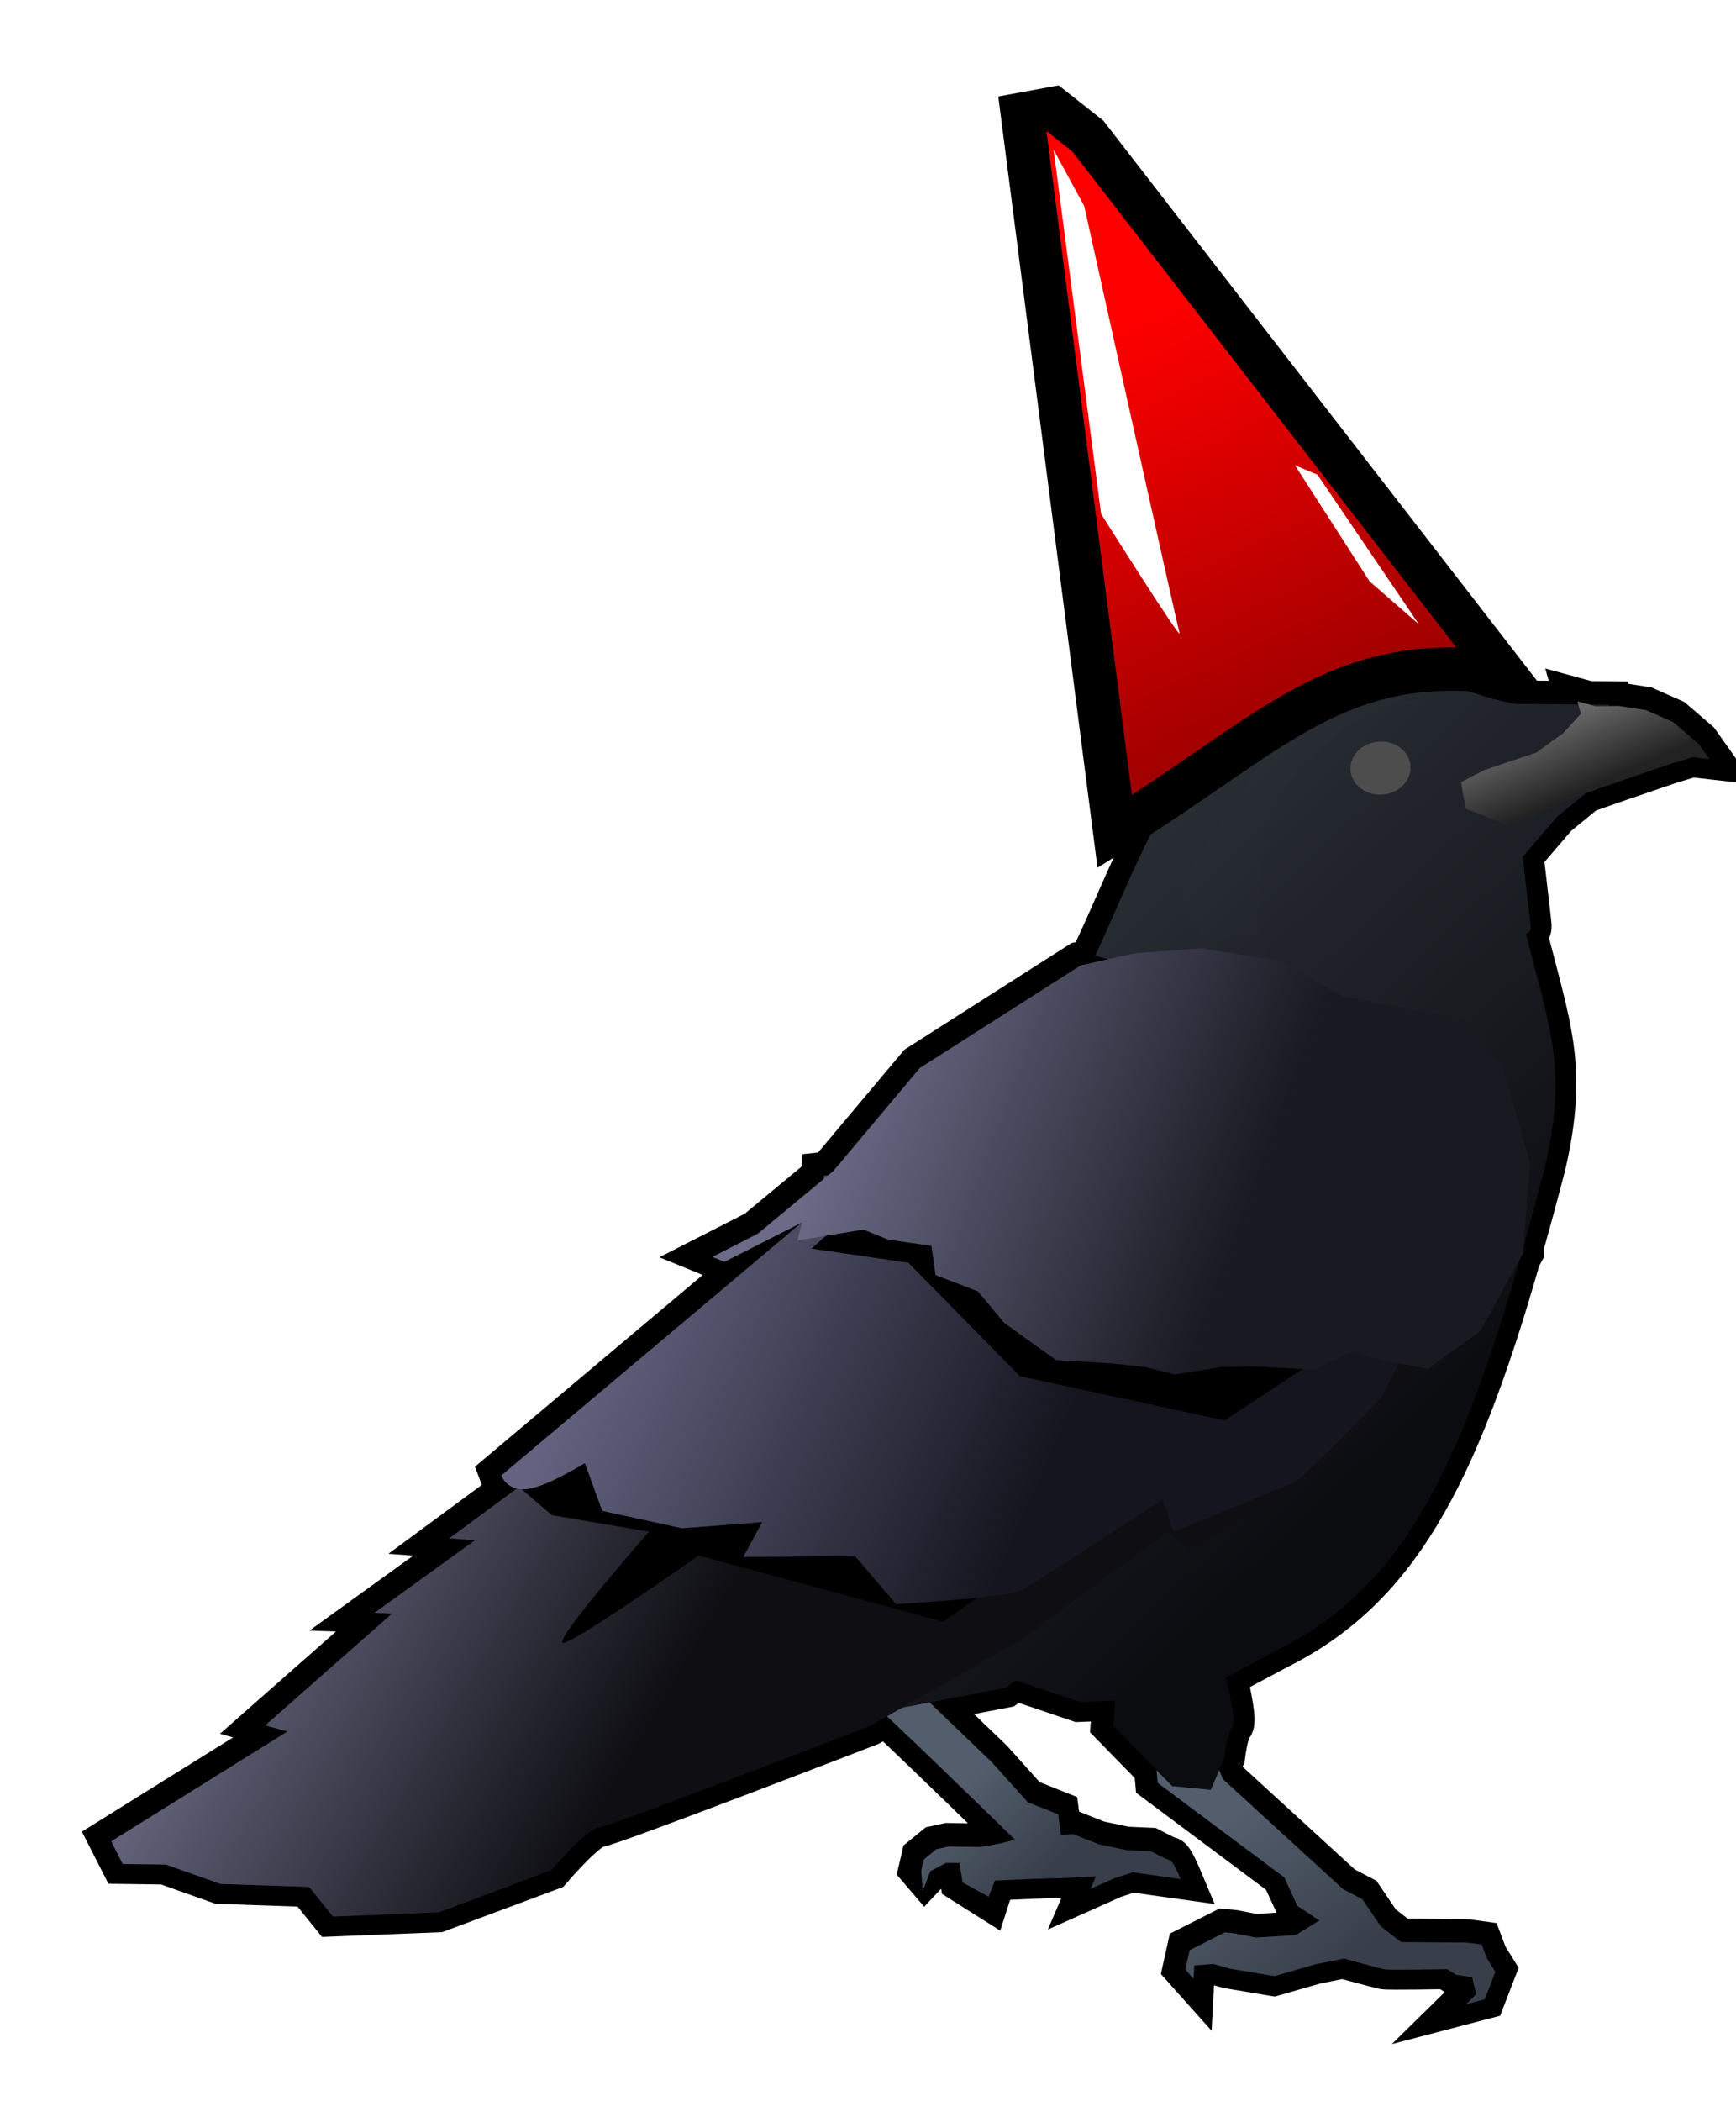 <?xml version="1.0" encoding="UTF-8" standalone="no"?>
<!-- Created with Inkscape (http://www.inkscape.org/) -->

<svg
   width="100mm"
   height="121mm"
   viewBox="0 0 100 121"
   version="1.1"
   id="svg1"
   inkscape:version="1.3.2 (091e20e, 2023-11-25)"
   sodipodi:docname="crow_with_gnome_hat_closed.svg"
   xml:space="preserve"
   xmlns:inkscape="http://www.inkscape.org/namespaces/inkscape"
   xmlns:sodipodi="http://sodipodi.sourceforge.net/DTD/sodipodi-0.dtd"
   xmlns:xlink="http://www.w3.org/1999/xlink"
   xmlns="http://www.w3.org/2000/svg"
   xmlns:svg="http://www.w3.org/2000/svg"><sodipodi:namedview
     id="namedview1"
     pagecolor="#505050"
     bordercolor="#eeeeee"
     borderopacity="1"
     inkscape:showpageshadow="0"
     inkscape:pageopacity="0"
     inkscape:pagecheckerboard="0"
     inkscape:deskcolor="#505050"
     inkscape:document-units="mm"
     inkscape:zoom="5.2940097"
     inkscape:cx="289.95036"
     inkscape:cy="136.47501"
     inkscape:window-width="1392"
     inkscape:window-height="1212"
     inkscape:window-x="1583"
     inkscape:window-y="113"
     inkscape:window-maximized="0"
     inkscape:current-layer="layer1" /><defs
     id="defs1"><linearGradient
       id="linearGradient24"
       inkscape:collect="always"><stop
         style="stop-color:#535d6c;stop-opacity:1;"
         offset="0"
         id="stop24" /><stop
         style="stop-color:#383f4a;stop-opacity:1;"
         offset="1"
         id="stop25" /></linearGradient><linearGradient
       id="linearGradient22"
       inkscape:collect="always"><stop
         style="stop-color:#535d6c;stop-opacity:1;"
         offset="0"
         id="stop22" /><stop
         style="stop-color:#383f4a;stop-opacity:1;"
         offset="1"
         id="stop23" /></linearGradient><linearGradient
       id="linearGradient18"
       inkscape:collect="always"><stop
         style="stop-color:#0b0c10;stop-opacity:1;"
         offset="0"
         id="stop18" /><stop
         style="stop-color:#2a2f36;stop-opacity:1;"
         offset="1"
         id="stop19" /></linearGradient><linearGradient
       id="linearGradient15"
       inkscape:collect="always"><stop
         style="stop-color:#0e0e13;stop-opacity:1;"
         offset="0"
         id="stop15" /><stop
         style="stop-color:#62627a;stop-opacity:1;"
         offset="1"
         id="stop16" /></linearGradient><linearGradient
       id="linearGradient13"
       inkscape:collect="always"><stop
         style="stop-color:#15151f;stop-opacity:1;"
         offset="0"
         id="stop13" /><stop
         style="stop-color:#636381;stop-opacity:1;"
         offset="1"
         id="stop14" /></linearGradient><linearGradient
       id="linearGradient11"
       inkscape:collect="always"><stop
         style="stop-color:#191921;stop-opacity:1;"
         offset="0"
         id="stop11" /><stop
         style="stop-color:#6b6b88;stop-opacity:1;"
         offset="1"
         id="stop12" /></linearGradient><linearGradient
       id="linearGradient5"
       inkscape:collect="always"><stop
         style="stop-color:#676767;stop-opacity:1;"
         offset="0"
         id="stop5" /><stop
         style="stop-color:#222222;stop-opacity:1;"
         offset="1"
         id="stop6" /></linearGradient><linearGradient
       inkscape:collect="always"
       xlink:href="#linearGradient5"
       id="linearGradient6"
       x1="95.693"
       y1="119.819"
       x2="97.092"
       y2="123.87"
       gradientUnits="userSpaceOnUse"
       gradientTransform="rotate(-4.397,-938.331,130.893)" /><linearGradient
       inkscape:collect="always"
       xlink:href="#linearGradient11"
       id="linearGradient12"
       x1="76.071"
       y1="142.364"
       x2="53.722"
       y2="132.05"
       gradientUnits="userSpaceOnUse"
       gradientTransform="rotate(-4.397,-938.331,130.893)" /><linearGradient
       inkscape:collect="always"
       xlink:href="#linearGradient13"
       id="linearGradient14"
       x1="61.244"
       y1="160.63"
       x2="37.283"
       y2="147.737"
       gradientUnits="userSpaceOnUse"
       gradientTransform="rotate(-4.397,-938.331,130.893)" /><linearGradient
       inkscape:collect="always"
       xlink:href="#linearGradient15"
       id="linearGradient16"
       x1="38.573"
       y1="171.912"
       x2="19.555"
       y2="158.696"
       gradientUnits="userSpaceOnUse"
       gradientTransform="rotate(-4.397,-938.331,130.893)" /><linearGradient
       inkscape:collect="always"
       xlink:href="#linearGradient18"
       id="linearGradient19"
       x1="75.75"
       y1="62.483"
       x2="51.375"
       y2="32.398"
       gradientUnits="userSpaceOnUse"
       gradientTransform="rotate(-4.397,386.06,33.766)" /><filter
       inkscape:collect="always"
       style="color-interpolation-filters:sRGB"
       id="filter21"
       x="-0.053"
       y="-0.153"
       width="1.105"
       height="1.306"><feGaussianBlur
         inkscape:collect="always"
         stdDeviation="0.789"
         id="feGaussianBlur21" /></filter><filter
       inkscape:collect="always"
       style="color-interpolation-filters:sRGB"
       id="filter22"
       x="-0.135"
       y="-0.304"
       width="1.271"
       height="1.609"><feGaussianBlur
         inkscape:collect="always"
         stdDeviation="1.884"
         id="feGaussianBlur22" /></filter><linearGradient
       inkscape:collect="always"
       xlink:href="#linearGradient22"
       id="linearGradient23"
       x1="66.596"
       y1="80.21"
       x2="72.752"
       y2="89.054"
       gradientUnits="userSpaceOnUse"
       gradientTransform="rotate(-4.397,386.06,33.766)" /><linearGradient
       inkscape:collect="always"
       xlink:href="#linearGradient24"
       id="linearGradient25"
       x1="51.508"
       y1="76.915"
       x2="56.103"
       y2="82.291"
       gradientUnits="userSpaceOnUse"
       gradientTransform="rotate(-4.397,386.06,33.766)" /><filter
       inkscape:collect="always"
       style="color-interpolation-filters:sRGB"
       id="filter25"
       x="-0.203"
       y="-0.225"
       width="1.407"
       height="1.45"><feGaussianBlur
         inkscape:collect="always"
         stdDeviation="1.245"
         id="feGaussianBlur25" /></filter><linearGradient
       inkscape:collect="always"
       xlink:href="#linearGradient18-6"
       id="linearGradient19-8"
       x1="50.72"
       y1="14.607"
       x2="52.154"
       y2="43.462"
       gradientUnits="userSpaceOnUse"
       gradientTransform="rotate(-18.455,67.214,-37.212)" /><linearGradient
       id="linearGradient18-6"
       inkscape:collect="always"><stop
         style="stop-color:#ff0000;stop-opacity:1;"
         offset="0"
         id="stop18-5" /><stop
         style="stop-color:#910000;stop-opacity:1;"
         offset="1"
         id="stop19-7" /></linearGradient><filter
       inkscape:collect="always"
       style="color-interpolation-filters:sRGB"
       id="filter13"
       x="-0.614"
       y="-0.129"
       width="2.228"
       height="1.259"><feGaussianBlur
         inkscape:collect="always"
         stdDeviation="1.624"
         id="feGaussianBlur13" /></filter><filter
       inkscape:collect="always"
       style="color-interpolation-filters:sRGB"
       id="filter14"
       x="-0.666"
       y="-0.251"
       width="2.332"
       height="1.502"><feGaussianBlur
         inkscape:collect="always"
         stdDeviation="1.247"
         id="feGaussianBlur14" /></filter></defs><g
     inkscape:label="Layer 1"
     inkscape:groupmode="layer"
     id="layer1"><path
       id="path10-6"
       style="fill:#000000;fill-opacity:1;stroke:#000000;stroke-width:2.5;stroke-opacity:1;paint-order:markers stroke fill"
       d="m 77.368,38.708 c -1.799,0.173 -2.948,0.844 -5.881,2.327 -4.594,4.071 -5.898,8.409 -8.456,13.91 l 0.745,0.195 -1.575,0.35 -9.274,5.917 -4.974,5.926 -0.291,0.242 -0.254,0.027 -0.011,0.193 -3.804,3.155 -2.612,1.332 0.7,0.286 4.429,-2.248 -17.284,14.549 c 0,0 0.206,0.585 0.895,0.752 l -3.897,2.873 1.48,0.113 -5.787,4.178 1.021,0.035 -7.31,6.444 1.272,0.355 -10.148,6.323 0.666,1.307 2.491,0.034 3.14,1.116 5.104,0.174 1.375,1.704 6.09,-0.242 6.488,-2.422 c 0,0 2.076,-2.422 2.751,-2.474 0.675,-0.052 15.615,-5.839 15.615,-5.839 l 0.973,-0.557 c 2.524,2.37 7.37,7.103 7.37,7.103 l -0.949,0.24 -1.087,0.184 -1.77,-0.031 -0.722,0.156 -0.722,0.589 -0.15,0.645 0.267,0.312 0.269,-0.286 0.898,-0.47 0.768,0.008 0.186,1.12 1.517,0.957 0.342,-1.067 c 0,0 3.324,-0.156 3.459,-0.133 0.135,0.023 2.36,-0.115 2.36,-0.115 l -0.311,0.725 1.355,-0.605 1.074,-0.35 2.765,0.388 c 0,0 -0.449,-1.067 -0.617,-1.087 -0.168,-0.02 -1.107,-0.515 -1.107,-0.515 l -1.372,-0.061 -1.627,-0.342 -1.48,-0.587 -0.697,0.054 -0.158,-1.189 -1.755,-0.699 -2.044,-2.278 -3.606,-3.466 4.39,-0.841 0.577,-0.425 3.677,1.242 2.051,-0.082 -0.117,1.457 2.491,2.551 0.067,0.733 7.291,5.444 0.76,1.643 1.265,0.837 -1.37,0.839 -2.291,0.142 -1.22,-0.239 -0.571,-0.056 -2.023,1.023 -0.247,1.12 0.474,0.531 0.041,-0.77 1.094,-0.084 0.921,0.263 2.603,0.434 2.382,-0.684 1.61,-0.324 c 0,0 2.113,0.572 2.35,0.62 0.237,0.049 3.602,-0.01 3.602,-0.01 l 0.526,0.327 0.911,0.13 0.242,0.982 -0.589,0.579 1.08,-0.283 0.612,-1.582 -0.495,-0.796 -0.294,-0.778 c 0,0 -0.911,-0.13 -1.043,-0.12 -0.133,0.01 -3.605,-0.023 -3.605,-0.023 l -1.171,-0.911 -1.053,-1.554 -1.112,-0.582 -6.926,-6.339 -0.209,-0.515 0.29,-0.677 c 0,0 0.187,-1.538 0.472,-1.789 0.286,-0.251 -0.373,-2.867 -0.373,-2.867 l 3.001,-1.603 c 6.768,-3.38 10.243,-9.603 13.926,-22.48 l 0.188,-0.34 0.034,-0.453 c 0.408,-1.451 0.818,-2.959 1.237,-4.58 1.297,-5.651 0.264,-7.886 -1.107,-13.403 0,0 0.303,-0.023 0.28,-0.326 -0.023,-0.303 -0.239,-2.115 -0.239,-2.115 l -0.227,-1.963 1.958,-2.284 1.692,-1.389 1.491,-0.525 3.348,-1.144 1.3,-0.395 0.969,0.11 -0.621,-0.876 -1.463,-1.254 -1.568,-0.692 -1.607,-0.246 -0.525,0.01 -0.006,-0.079 -1.136,-0.009 -0.681,-0.186 0.051,0.181 -3.648,-0.028 -1.241,-0.285 -4.137,-1.282 c -2.075,-0.187 -3.389,-0.263 -4.469,-0.16 z"
       sodipodi:nodetypes="scccccccccccccccccccccccccccccscccccccccccccccccccccccccccccccccccccccccccccccccccccccscccccccccscccccccscccccccsccccccccccccccccccccss" /><path
       style="fill:url(#linearGradient25);fill-opacity:1;stroke-width:2.5;paint-order:markers stroke fill"
       d="m 49.611,97.522 c 0.306,0.077 8.855,8.427 8.855,8.427 l -0.949,0.24 -1.087,0.184 -1.77,-0.031 -0.722,0.156 -0.722,0.589 -0.151,0.645 0.089,1.161 0.446,-1.135 0.898,-0.469 0.768,0.008 0.186,1.12 1.497,0.819 0.362,-0.929 c 0,0 3.324,-0.156 3.459,-0.133 0.135,0.023 2.36,-0.115 2.36,-0.115 l -0.311,0.724 1.355,-0.605 1.074,-0.349 2.765,0.388 c 0,0 -0.449,-1.066 -0.617,-1.087 -0.168,-0.021 -1.107,-0.515 -1.107,-0.515 l -1.372,-0.061 -1.628,-0.342 -1.48,-0.587 -0.696,0.054 -0.158,-1.189 -1.755,-0.699 -2.043,-2.278 -5.367,-5.158 z"
       id="path10" /><path
       style="fill:url(#linearGradient23);fill-opacity:1;stroke-width:2.5;paint-order:markers stroke fill"
       d="m 66.486,100.494 0.201,2.186 7.291,5.444 0.76,1.643 1.265,0.837 -1.37,0.839 -2.291,0.143 -1.219,-0.24 -0.571,-0.056 -2.023,1.023 -0.247,1.12 0.474,0.531 0.041,-0.77 1.094,-0.084 0.921,0.263 2.602,0.434 2.383,-0.684 1.61,-0.324 c 0,0 2.112,0.572 2.35,0.62 0.237,0.049 3.602,-0.01 3.602,-0.01 l 0.526,0.327 0.911,0.13 0.242,0.982 -0.589,0.579 1.079,-0.283 0.612,-1.582 -0.495,-0.796 -0.293,-0.778 c 0,0 -0.911,-0.13 -1.043,-0.12 -0.133,0.01 -3.605,-0.023 -3.605,-0.023 l -1.171,-0.911 -1.054,-1.554 -1.112,-0.582 -6.926,-6.34 -1.648,-4.077 z"
       id="path11" /><path
       style="fill:url(#linearGradient19);fill-opacity:1;stroke-width:2.5;paint-order:markers stroke fill"
       d="m 92.679,40.583 -5.414,-0.041 -1.241,-0.286 -4.137,-1.282 c -5.533,-0.499 -5.656,-0.205 -10.349,2.167 -4.594,4.071 -5.898,8.409 -8.456,13.909 l 4.51,1.177 15.617,6.877 -18.613,21.549 -15.291,14.206 8.636,-1.655 0.577,-0.425 3.677,1.241 2.051,-0.082 -0.117,1.457 3.391,3.473 2.226,0.21 0.775,-1.812 c 0,0 0.187,-1.538 0.472,-1.789 0.286,-0.251 -0.373,-2.867 -0.373,-2.867 l 3.001,-1.602 c 7.65,-3.82 11.092,-11.258 15.385,-27.854 1.297,-5.651 0.264,-7.886 -1.107,-13.403 0,0 0.303,-0.023 0.28,-0.326 -0.023,-0.303 -0.239,-2.115 -0.239,-2.115 l -0.227,-1.964 1.958,-2.284 3.584,-2.943 -0.507,-2.628 z"
       id="path6"
       sodipodi:nodetypes="ccccccccccccccccccsccccscccccc" /><path
       style="opacity:0.065;fill:#ffffff;stroke-width:2.5;paint-order:markers stroke fill;filter:url(#filter25)"
       d="m 79.301,17.2 c 0,0 -2.982,-0.453 -3.246,-0.038 -0.264,0.415 -4.076,1.925 -4.114,2.302 -0.038,0.377 -5.925,7.661 -5.925,7.661 l 1.208,3.019 3.17,0.113 0.34,-3.246 0.793,-3.321 2.151,-3.095 c 0,0 1.925,-1.434 2.415,-1.736 0.491,-0.302 2.755,-1.208 2.755,-1.208 l 1.849,0.038 z"
       id="path25"
       transform="rotate(-4.397,378.591,15.447)" /><ellipse
       style="fill:#4d4d4d;stroke-width:2.5;paint-order:markers stroke fill"
       id="path2"
       cx="75.896"
       cy="50.201"
       rx="1.731"
       ry="1.529"
       transform="rotate(-4.397)" /><path
       style="fill:url(#linearGradient16);fill-opacity:1;stroke-width:2.5;paint-order:markers stroke fill"
       d="m 31.87,84.176 -5.995,4.42 1.479,0.113 -5.787,4.178 1.021,0.035 -7.31,6.445 1.272,0.355 -10.147,6.323 0.666,1.306 2.491,0.035 3.14,1.116 5.104,0.173 1.375,1.704 6.09,-0.242 6.488,-2.422 c 0,0 2.076,-2.422 2.751,-2.474 0.675,-0.052 15.615,-5.839 15.615,-5.839 l 8.668,-4.965 8.461,-6.194 1.315,0.917 3.149,-1.713 4.741,-3.079 2.543,-2.232 1.324,-1.912 5.762,-5.986 -14.697,-4.3 -9.101,2.284 z"
       id="path9" /><path
       style="fill:url(#linearGradient6);fill-opacity:1;stroke-width:2.5;paint-order:markers stroke fill"
       d="m 90.862,40.389 0.203,0.723 -1.023,1.113 -1.54,1.116 -2.989,1.006 -1.35,0.695 0.266,1.531 2.438,0.958 3.972,-1.672 2.014,-0.709 3.348,-1.144 1.3,-0.395 0.969,0.11 -0.621,-0.876 -1.463,-1.254 -1.568,-0.692 -1.607,-0.246 -1.291,0.025 z"
       id="path5" /><path
       style="mix-blend-mode:normal;fill:#000000;stroke-width:2.5;paint-order:markers stroke fill;filter:url(#filter21)"
       d="m 31.021,55.928 -5.637,2.612 1.925,1.925 5.5,1.375 c 0,0 -5.985,5.862 -5.435,5.999 0.55,0.137 8.178,-4.412 8.178,-4.412 l 13.756,4.874 12.099,-7.15 z"
       id="path21"
       sodipodi:nodetypes="ccccscccc"
       transform="rotate(-4.397,378.591,15.447)" /><path
       style="fill:url(#linearGradient14);fill-opacity:1;stroke-width:2.5;paint-order:markers stroke fill"
       d="M 47.364,69.41 28.877,84.972 c 0,0 0.294,0.882 1.419,0.796 1.125,-0.086 3.391,-1.505 3.391,-1.505 l 1.003,2.751 4.602,1.004 4.611,-0.355 -1.09,2.007 6.445,-0.043 2.362,2.76 c 0,0 6.419,-0.38 7.18,-0.778 0.761,-0.398 8.192,-5.268 8.192,-5.268 l 0.597,1.877 c 0,0 6.471,-2.647 6.912,-2.794 0.441,-0.147 5.052,-4.913 5.052,-4.913 l 3.642,-7.067 c 0,0 -3.581,-5.381 -4.619,-5.64 -1.038,-0.26 -15.182,-1.774 -15.182,-1.774 l -15.935,1.678 z"
       id="path8" /><path
       style="mix-blend-mode:normal;fill:#000000;stroke-width:2.5;paint-order:markers stroke fill;filter:url(#filter22)"
       d="m 47.52,43.141 -4.125,3.162 5.5,1.237 5.912,7.012 11.549,3.437 10.449,-5.775 -18.011,-5.225 z"
       id="path22"
       transform="rotate(-4.397,378.591,15.447)" /><path
       style="fill:url(#linearGradient12);fill-opacity:1;stroke-width:2.5;paint-order:markers stroke fill"
       d="m 84.32,58.65 -4.931,-0.865 -2.067,-0.407 -3.434,-1.998 -4.697,-0.77 -3.824,0.294 -3.114,0.692 -9.274,5.917 -4.974,5.926 -4.36,3.616 -2.613,1.332 0.701,0.285 4.464,-2.266 -0.26,1.038 3.798,-0.631 1.401,0.571 2.517,0.372 0.242,1.678 2.448,0.943 1.497,1.808 2.993,2.145 3.296,0.199 1.825,0.199 1.73,0.433 2.682,-0.432 1.92,-0.035 3.408,0.19 1.09,-0.536 1.09,-0.536 1.851,0.536 2.526,0.485 3.002,-2.154 2.483,-4.49 0.389,-5.234 -1.557,-5.536 z"
       id="path7" /><g
       id="g2"
       transform="translate(-2.122,0.707)"><g
         id="g1"
         transform="rotate(-3.638,72.75,25.528)"><path
           style="fill:url(#linearGradient19-8);fill-opacity:1;stroke:#000000;stroke-width:2.5;stroke-dasharray:none;stroke-opacity:1;paint-order:markers stroke fill"
           d="m 62.289,5.159 2.684,41.57 c 9.486,-5.074 13.458,-9.572 22.918,-7.712 L 65.97,6.664 64.062,4.948 Z"
           id="path6-2"
           sodipodi:nodetypes="cccccc" /><path
           style="mix-blend-mode:normal;fill:#ffffff;stroke-width:2.5;paint-order:markers stroke fill;filter:url(#filter13)"
           d="M 85.408,-1.659 79.568,19.734 c 0,0 1.841,9.331 1.904,8.697 0.063,-0.635 4.444,-26.154 4.444,-26.154 z"
           id="path13"
           sodipodi:nodetypes="ccscc"
           transform="matrix(0.819,-0.339,0.289,0.894,-5.518,37.76)" /></g><path
         style="fill:#ffffff;stroke-width:2.5;paint-order:markers stroke fill;filter:url(#filter14)"
         d="m 92.331,22.097 2.297,8.338 2.197,3.595 -3.295,-10.885 z"
         id="path14"
         transform="matrix(0.819,-0.339,0.289,0.894,-5.283,37.642)" /></g></g></svg>
